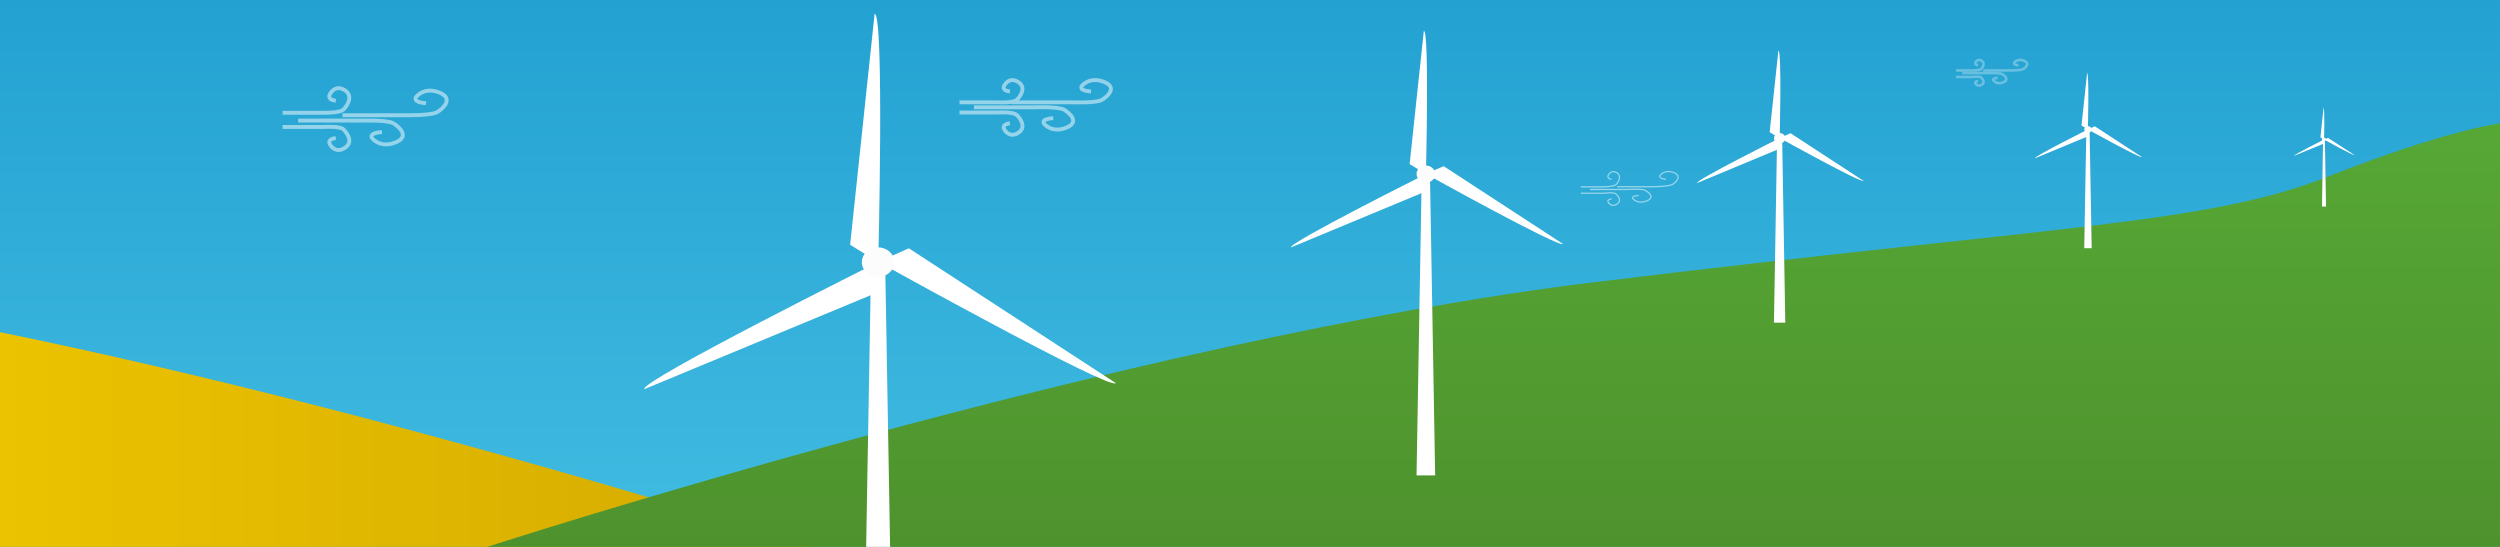 <?xml version="1.0" encoding="utf-8"?>
<!-- Generator: Adobe Illustrator 18.0.0, SVG Export Plug-In . SVG Version: 6.00 Build 0)  -->
<!DOCTYPE svg PUBLIC "-//W3C//DTD SVG 1.1//EN" "http://www.w3.org/Graphics/SVG/1.1/DTD/svg11.dtd">
<svg version="1.1" id="Layer_1" xmlns="http://www.w3.org/2000/svg" xmlns:xlink="http://www.w3.org/1999/xlink" x="0px" y="0px"
	 viewBox="0 0 1920 420" enable-background="new 0 0 1920 420" xml:space="preserve">
<rect x="0" y="0" width="1920" height="420" fill="#333333" stroke="none"/>
<linearGradient id="blue-hero-base_1_" gradientUnits="userSpaceOnUse" x1="960" y1="-4.310095e-008" x2="960" y2="420">
	<stop  offset="0" style="stop-color:#23A1D1"/>
	<stop  offset="1" style="stop-color:#41BCE2"/>
</linearGradient>
<rect id="blue-hero-base" fill="url(#blue-hero-base_1_)" width="1920" height="420"/>
<linearGradient id="SVGID_1_" gradientUnits="userSpaceOnUse" x1="0" y1="337.536" x2="622" y2="337.536">
	<stop  offset="0" style="stop-color:#ECC300"/>
	<stop  offset="1" style="stop-color:#D3AA00"/>
</linearGradient>
<path fill="url(#SVGID_1_)" d="M622,420c0,0-313.1-101.7-622-164.9V420H622z"/>
<linearGradient id="SVGID_2_" gradientUnits="userSpaceOnUse" x1="1147.076" y1="94.811" x2="1147.076" y2="420">
	<stop  offset="0" style="stop-color:#56A835"/>
	<stop  offset="1" style="stop-color:#4E922D"/>
</linearGradient>
<path fill="url(#SVGID_2_)" d="M374.2,420c0,0,490.9-159.4,849.7-203.2s471.2-44.6,563.8-81.1S1920,94.8,1920,94.8V420H374.2z"/>
<g id="Wind_Turbine_2_">
	<polygon fill="#FFFFFF" points="1102.2,365.1 1087.9,365.1 1091.9,133.8 1098.2,133.8 	"/>
	<g id="Blades_2_">
		<path id="bade_1_4_" fill="#FFFFFF" d="M1093.5,23.7c4.4-0.1,1.6,110,1.6,110l-12.5-7.7L1093.5,23.7z"/>
		<path id="bade_1_2_" fill="#FFFFFF" d="M1200.3,187.3c-2.1,3.5-105.2-53.7-105.2-53.7l13.6-6L1200.3,187.3z"/>
		<path id="bade_1_1_" fill="#FFFFFF" d="M991.5,190c-2.2-3.4,103.6-56.3,103.6-56.3l-1.1,13.7L991.5,190z"/>
	</g>
	<path fill="#FCFCFC" d="M1102.3,133.6c0.1,3.6-3.1,6.6-7.1,6.6c-4,0-7.2-2.8-7.3-6.5c-0.1-3.6,3.1-6.6,7.1-6.6
		C1098.9,127.1,1102.2,130,1102.3,133.6z"/>
</g>
<g id="Wind_Turbine_1_">
	<polygon fill="#FFFFFF" points="679.8,201.5 669,201.5 665.2,420 683.6,420 	"/>
	<g id="Blades_1_">
		<path id="bade_1_6_" fill="#FFFFFF" d="M671.7,10.6c7.6-0.1,2.8,190.8,2.8,190.8L652.9,188L671.7,10.6z"/>
		<path id="bade_1_5_" fill="#FFFFFF" d="M856.9,294.2c-3.7,6.1-182.4-93.1-182.4-93.1l23.5-10.4L856.9,294.2z"/>
		<path id="bade_1_3_" fill="#FFFFFF" d="M494.8,298.9c-3.9-6,179.6-97.6,179.6-97.6l-1.8,23.8L494.8,298.9z"/>
	</g>
	<path fill="#FCFCFC" d="M686.8,201.2c0.1,6.3-5.4,11.4-12.3,11.5c-6.9,0.1-12.5-4.9-12.6-11.2c-0.1-6.3,5.4-11.4,12.3-11.5
		C681.1,189.9,686.8,194.9,686.8,201.2z"/>
</g>
<g id="Wind_Turbine_3_">
	<polygon fill="#FFFFFF" points="1371.1,247.8 1362.4,247.8 1364.8,106.2 1368.7,106.2 	"/>
	<g id="Blades_4_">
		<path id="bade_1_12_" fill="#FFFFFF" d="M1365.8,38.8c2.7,0,1,67.4,1,67.4l-7.7-4.7L1365.8,38.8z"/>
		<path id="bade_1_11_" fill="#FFFFFF" d="M1431.2,138.9c-1.3,2.1-64.4-32.9-64.4-32.9l8.3-3.7L1431.2,138.9z"/>
		<path id="bade_1_10_" fill="#FFFFFF" d="M1303.3,140.6c-1.4-2.1,63.4-34.5,63.4-34.5l-0.7,8.4L1303.3,140.6z"/>
	</g>
	<path fill="#FCFCFC" d="M1371.1,106.1c0,2.2-1.9,4-4.3,4.1c-2.4,0-4.4-1.7-4.4-3.9c0-2.2,1.9-4,4.3-4.1
		C1369.1,102.1,1371.1,103.9,1371.1,106.1z"/>
</g>
<g id="Wind_Turbine_4_">
	<polygon fill="#FFFFFF" points="1606.4,190.6 1600.7,190.6 1602.3,99.5 1604.8,99.5 	"/>
	<g id="Blades_5_">
		<path id="bade_1_15_" fill="#FFFFFF" d="M1602.9,56.1c1.7,0,0.6,43.3,0.6,43.3l-4.9-3L1602.9,56.1z"/>
		<path id="bade_1_14_" fill="#FFFFFF" d="M1645,120.6c-0.8,1.4-41.5-21.2-41.5-21.2l5.3-2.4L1645,120.6z"/>
		<path id="bade_1_13_" fill="#FFFFFF" d="M1562.8,121.6c-0.9-1.4,40.8-22.2,40.8-22.2l-0.4,5.4L1562.8,121.6z"/>
	</g>
	<path fill="#FCFCFC" d="M1606.4,99.4c0,1.4-1.2,2.6-2.8,2.6c-1.6,0-2.8-1.1-2.9-2.5c0-1.4,1.2-2.6,2.8-2.6
		C1605.1,96.9,1606.4,98,1606.4,99.4z"/>
</g>
<g id="Wind_Turbine_5_">
	<polygon fill="#FFFFFF" points="1786.4,158.6 1783.3,158.6 1784.1,107.2 1785.5,107.2 	"/>
	<g id="Blades_6_">
		<path id="bade_1_18_" fill="#FFFFFF" d="M1784.5,82.7c1,0,0.4,24.5,0.4,24.5l-2.8-1.7L1784.5,82.7z"/>
		<path id="bade_1_17_" fill="#FFFFFF" d="M1808.3,119.1c-0.5,0.8-23.4-11.9-23.4-11.9l3-1.3L1808.3,119.1z"/>
		<path id="bade_1_16_" fill="#FFFFFF" d="M1761.8,119.7c-0.5-0.8,23-12.5,23-12.5l-0.2,3.1L1761.8,119.7z"/>
	</g>
	<path fill="#FCFCFC" d="M1786.4,107.1c0,0.8-0.7,1.5-1.6,1.5c-0.9,0-1.6-0.6-1.6-1.4s0.7-1.5,1.6-1.5
		C1785.7,105.7,1786.4,106.3,1786.4,107.1z"/>
</g>
<g id="_x31_st_wind" opacity="0.5">
	<path fill="none" stroke="#FFFFFF" stroke-width="3" stroke-miterlimit="10" d="M257.9,77.4c-7.1-0.9-4.6-5-4.6-5s3.8-7.8,11.2-3.3
		s2.1,12.2-0.7,15c-2.8,2.8-14.9,2.5-14.9,2.5h-18H217"/>
	<path fill="none" stroke="#FFFFFF" stroke-width="3" stroke-miterlimit="10" d="M257.9,106c-7.1,0.9-4.6,4.7-4.6,4.7
		s3.8,7.6,11.2,3.1s2.1-11.6-0.7-14.4c-2.8-2.8-14.9-1.9-14.9-1.9h-18H217"/>
	<path fill="none" stroke="#FFFFFF" stroke-width="3" stroke-miterlimit="10" d="M293.3,101.4c-11.2,0.9-7.4,4.9-7.4,4.9
		s6,7.7,17.6,3.2c11.6-4.5,3.2-11.9-1.2-14.7c-4.4-2.8-23.5-2.2-23.5-2.2h-28.4H229"/>
	<path fill="none" stroke="#FFFFFF" stroke-width="3" stroke-miterlimit="10" d="M327.2,79.3c-11.2-0.9-7.5-5-7.5-5
		s5.9-7.8,17.5-3.3c11.6,4.5,3.2,12.2-1.2,15c-4.4,2.8-23.5,2.5-23.5,2.5H284h-21"/>
</g>
<g id="_x32_nd_wind" opacity="0.5">
	<path fill="none" stroke="#FFFFFF" stroke-width="3" stroke-miterlimit="10" d="M775.6,70.3c-6.7-0.8-4.4-4.5-4.4-4.5
		s3.6-7.2,10.5-3c7,4.2,2,11.1-0.7,13.8c-2.7,2.7-14.1,2-14.1,2h-17h-13"/>
	<path fill="none" stroke="#FFFFFF" stroke-width="3" stroke-miterlimit="10" d="M775.6,94.7c-6.7,0.8-4.4,4.5-4.4,4.5
		s3.6,7.2,10.5,3c7-4.2,2-11.1-0.7-13.8c-2.7-2.7-14.1-2-14.1-2h-17h-13"/>
	<path fill="none" stroke="#FFFFFF" stroke-width="3" stroke-miterlimit="10" d="M808.9,90.7c-10.5,0.8-6.9,4.5-6.9,4.5
		s5.7,7.2,16.6,3c11-4.2,3.1-11.1-1.1-13.8s-22.2-2-22.2-2h-26.8H748"/>
	<path fill="none" stroke="#FFFFFF" stroke-width="3" stroke-miterlimit="10" d="M837.9,70.3c-10.5-0.8-6.9-4.5-6.9-4.5
		s5.7-7.2,16.6-3c11,4.2,3.1,11.1-1.1,13.8s-22.2,2-22.2,2h-26.8H777"/>
</g>
<g id="_x33_rd_wind" opacity="0.5">
	<path opacity="0.6" fill="none" stroke="#FFFFFF" stroke-width="2" stroke-miterlimit="10" d="M1519.2,50.1c-3-0.4-2.1-2.1-2.1-2.1
		s1.6-3.3,4.7-1.4c3.1,1.9,0.9,5.2-0.3,6.4s-6.4,1.1-6.4,1.1h-7.6h-5.4"/>
	<path opacity="0.6" fill="none" stroke="#FFFFFF" stroke-width="2" stroke-miterlimit="10" d="M1519.2,62.2c-3,0.4-2.1,1.8-2.1,1.8
		s1.6,3.1,4.7,1.2c3.1-1.9,0.9-4.5-0.3-5.7s-6.4-0.4-6.4-0.4h-7.6h-5.4"/>
	<path opacity="0.6" fill="none" stroke="#FFFFFF" stroke-width="2" stroke-miterlimit="10" d="M1534.2,59.8
		c-4.7,0.4-3.2,2.1-3.2,2.1s2.5,3.3,7.4,1.4c4.9-1.9,1.4-5.1-0.5-6.3s-10-0.9-10-0.9h-12.1h-8.8"/>
	<path opacity="0.6" fill="none" stroke="#FFFFFF" stroke-width="2" stroke-miterlimit="10" d="M1550.2,50.1
		c-4.7-0.4-3.2-2.1-3.2-2.1s2.5-3.3,7.4-1.4c4.9,1.9,1.4,5.2-0.5,6.4c-1.9,1.2-10,1.1-10,1.1h-12.1h-8.7"/>
</g>
<g id="_x34_th_wind" opacity="0.5">
	<path fill="none" stroke="#FFFFFF" stroke-miterlimit="10" d="M1237.8,137.7c-4.1-0.5-2.7-3.1-2.7-3.1s2.2-4.6,6.5-2
		c4.3,2.6,1.2,7.5-0.4,9.1c-1.6,1.6-8.7,1.8-8.7,1.8H1222h-8"/>
	<path fill="none" stroke="#FFFFFF" stroke-miterlimit="10" d="M1237.8,152.8c-4.1,0.5-2.7,2.4-2.7,2.4s2.2,4.3,6.5,1.7
		s1.2-6.2-0.4-7.9c-1.6-1.6-8.7-0.6-8.7-0.6H1222h-8"/>
	<path fill="none" stroke="#FFFFFF" stroke-miterlimit="10" d="M1258.5,150.1c-6.5,0.5-4.3,2.6-4.3,2.6s3.5,4.3,10.3,1.7
		c6.8-2.6,1.9-6.5-0.7-8.1c-2.6-1.6-13.7-0.8-13.7-0.8h-16.6H1221"/>
	<path fill="none" stroke="#FFFFFF" stroke-miterlimit="10" d="M1279.5,137.7c-6.5-0.5-4.4-3.2-4.4-3.2s3.5-4.6,10.2-2
		c6.8,2.6,1.9,7.5-0.7,9.1s-13.7,1.8-13.7,1.8h-16.6H1242"/>
</g>
</svg>
